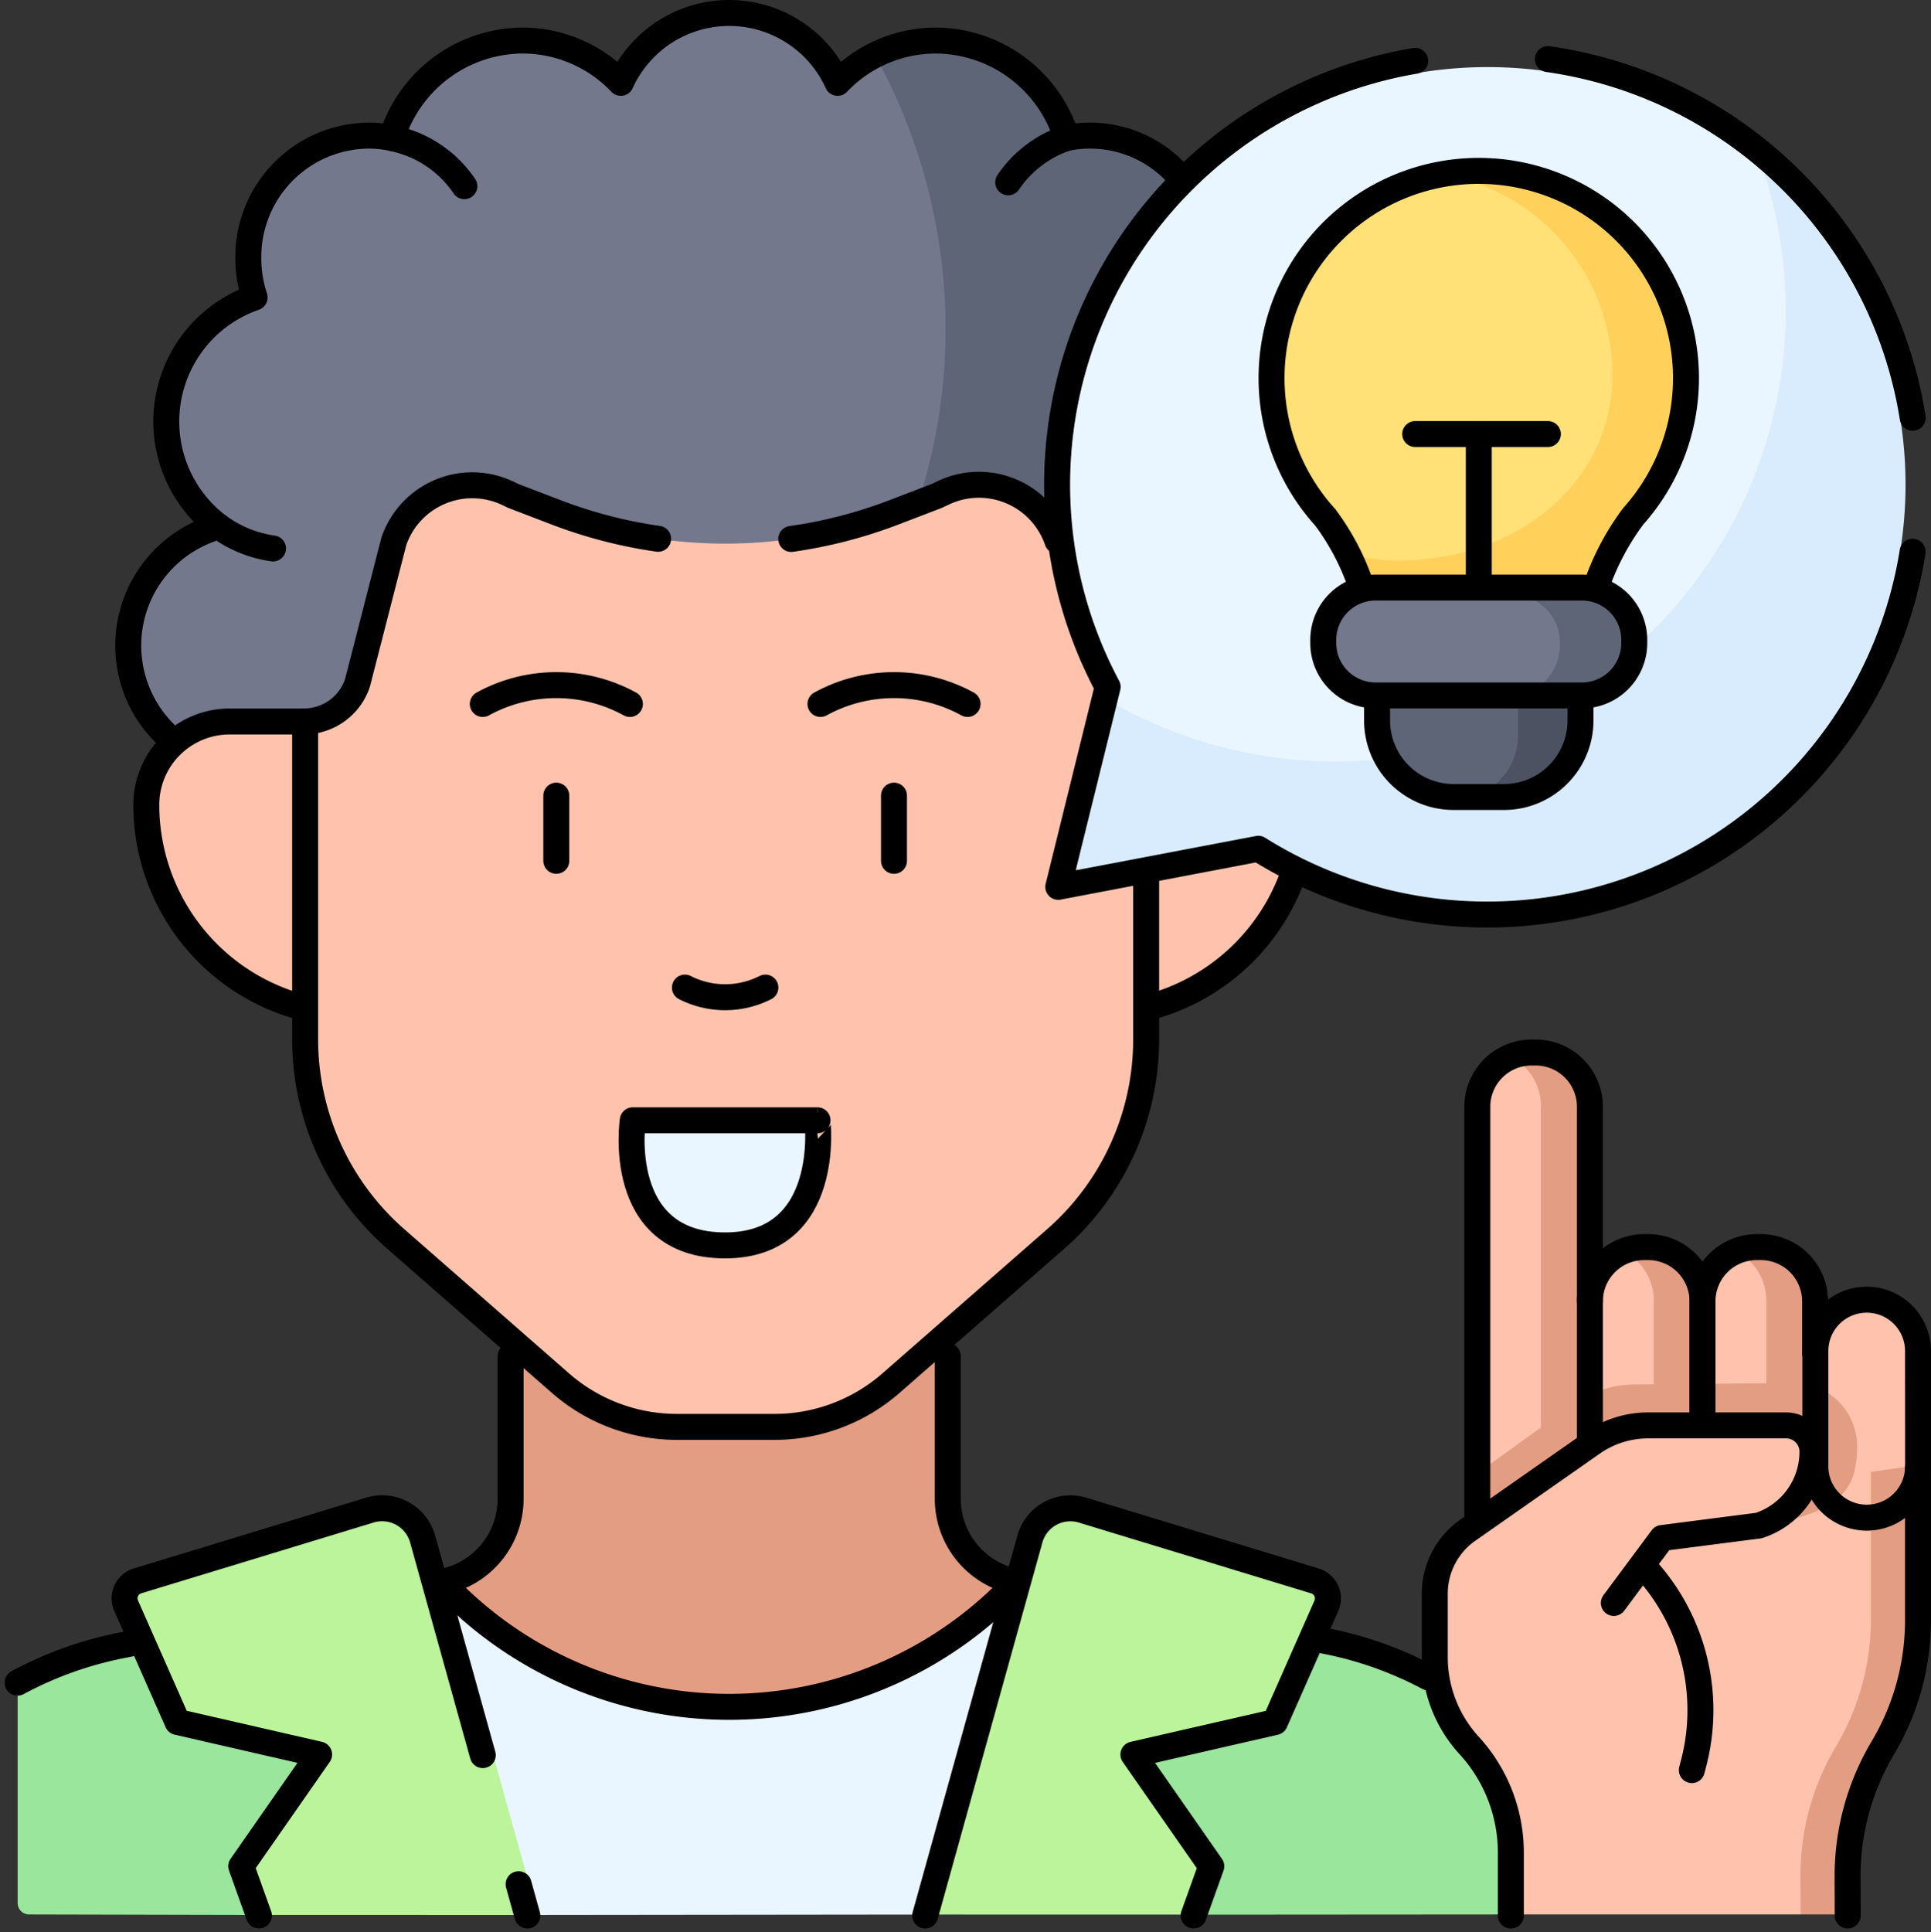 <svg xmlns="http://www.w3.org/2000/svg" width="111.577" height="111.631" viewBox="0 0 111.577 111.631">
  <rect x="0" y="0" width="111.577" height="111.631" fill="#333333" stroke="none"/>
  <g id="inspire-idea_14781822_1_" data-name="inspire-idea_14781822 (1)" transform="translate(1.016 0.75)">
    <g id="Grupo_1173811" data-name="Grupo 1173811" transform="translate(0 0)">
      <path id="Trazado_1030754" data-name="Trazado 1030754" d="M118.589,359.79v-8.043a4.891,4.891,0,0,0,3.975-4.8V333.114h25.259v13.829a4.891,4.891,0,0,0,3.975,4.8l.688,6.927Z" transform="translate(-94.075 -261.098)" fill="#e39d82"/>
      <path id="Trazado_1030755" data-name="Trazado 1030755" d="M87.81,29.268c0,15.913-8.564,34.817-30.365,28.564L39.254,49.558a7.183,7.183,0,0,1-.473-10.623l1.836-.506,1.27-1.263a7.59,7.59,0,0,1,1.521-13.02.67.67,0,0,0,.392-.779,7.205,7.205,0,0,1-.2-1.7,7.013,7.013,0,0,1,6.936-7.086,6.943,6.943,0,0,1,1.349.135,3.292,3.292,0,0,1,.524-.531,2.8,2.8,0,0,0,1.163-2.444,7.817,7.817,0,0,1,10.951-.773.66.66,0,0,0,.99-.159,6.862,6.862,0,0,1,11.745,0,.66.66,0,0,0,.991.158,7.791,7.791,0,0,1,1.558-1.034C87.81,12.362,87.81,23.526,87.81,29.268Z" transform="translate(-30.266 -7.5)" fill="#73788c"/>
      <path id="Trazado_1030756" data-name="Trazado 1030756" d="M179.3,49.64a7.129,7.129,0,0,1-2.594,5.525L155.9,66.472h-18.6l-6.666-3.032A32.68,32.68,0,0,0,153,15.543a7.741,7.741,0,0,1,3.521-.843,7.848,7.848,0,0,1,5.872,2.652l.365,1.785,1.323,1.19a6.937,6.937,0,0,1,1.347-.135,7.013,7.013,0,0,1,6.938,7.086A7.244,7.244,0,0,1,172,29.545a7.582,7.582,0,0,1,2.077,13.228A7.063,7.063,0,0,1,179.3,49.64Z" transform="translate(-103.46 -13.108)" fill="#5e6577"/>
      <path id="Trazado_1030757" data-name="Trazado 1030757" d="M99.1,209.124a12.109,12.109,0,0,0,9.224-11.76h0a4.815,4.815,0,0,0-4.815-4.815H99.1l-48.5.006H46.19a4.815,4.815,0,0,0-4.815,4.815h0A12.109,12.109,0,0,0,50.6,209.13Z" transform="translate(-33.938 -151.622)" fill="#ffc3ad"/>
      <path id="Trazado_1030758" data-name="Trazado 1030758" d="M119.771,131.2a4.791,4.791,0,0,1,6.256,2.061,19.236,19.236,0,0,0,1.6,2.438l1.045,1.391c.443,1.292,1.428,7.324,2.794,7.324v18.371a15.325,15.325,0,0,1-5.234,11.535l-9.516,8.329A10.215,10.215,0,0,1,110,185.171h-5.644a10.215,10.215,0,0,1-6.726-2.526l-9.516-8.329a15.324,15.324,0,0,1-5.234-11.535V144.411a3.253,3.253,0,0,0,3.023-2.223l2.1-8.177a4.79,4.79,0,0,1,6.6-2.769l.306.146,2.465.945a27.3,27.3,0,0,0,19.533,0l2.465-.945Z" transform="translate(-66.26 -103.482)" fill="#ffc3ad"/>
      <path id="Trazado_1030759" data-name="Trazado 1030759" d="M173.567,303.987c-5.247,0-5.481-4.843-5.393-6.6a.662.662,0,0,1,.663-.627h9.444a.662.662,0,0,1,.663.643C178.989,299.174,178.642,303.987,173.567,303.987Z" transform="translate(-132.684 -232.784)" fill="#eaf6ff"/>
      <path id="Trazado_1030760" data-name="Trazado 1030760" d="M22.3,448.283l-13.882-.032a.662.662,0,0,1-.664-.663V435.262a.665.665,0,0,1,.356-.591,21.449,21.449,0,0,1,5.784-1.99l1.6-.321L29.6,437.593Z" transform="translate(-7.75 -338.393)" fill="#9be69d"/>
      <path id="Trazado_1030761" data-name="Trazado 1030761" d="M314.3,439.139l-5.355,8.739-18.486.013-6.689-11.713c.073-.075,13.522-4.3,13.522-4.3l.913.175a21.457,21.457,0,0,1,6.045,2.128Z" transform="translate(-222.724 -338.02)" fill="#9be69d"/>
      <path id="Trazado_1030762" data-name="Trazado 1030762" d="M141.47,418.39l2.02,10.148-7.3,8.839-22.172.025-8.41-9.27,3.137-9.691A22.709,22.709,0,0,0,141.47,418.39Z" transform="translate(-83.964 -327.513)" fill="#eaf6ff"/>
      <path id="Trazado_1030763" data-name="Trazado 1030763" d="M61.717,421.619,55.678,399.9a2.431,2.431,0,0,0-3.049-1.674L39.2,402.321a1.052,1.052,0,0,0-.658,1.435l2.832,6.413a.664.664,0,0,0,.458.379l6.9,1.583a.663.663,0,0,1,.4,1.026l-3.744,5.366a.664.664,0,0,0-.08.6l.9,2.492Z" transform="translate(-31.664 -311.729)" fill="#bbf49b"/>
      <path id="Trazado_1030764" data-name="Trazado 1030764" d="M243.879,421.415l6.047-21.741A2.429,2.429,0,0,1,252.975,398l13.426,4.09a1.055,1.055,0,0,1,.658,1.435l-2.832,6.413a.663.663,0,0,1-.459.379l-6.9,1.582a.664.664,0,0,0-.4,1.027l3.745,5.368a.663.663,0,0,1,.08.6l-.905,2.524Z" transform="translate(-191.654 -311.551)" fill="#bbf49b"/>
      <g id="Grupo_1173808" data-name="Grupo 1173808" transform="translate(81.874 59.997)">
        <path id="Trazado_1030765" data-name="Trazado 1030765" d="M404.213,387.922v8.506a25.9,25.9,0,0,1-.583,5.156,18.1,18.1,0,0,1-2.1,3.769c-1.34,2.256-.753,4.578-.745,7.2l-1.7,1.087H382.328V410a9.147,9.147,0,0,0-2.406-6.182,7.572,7.572,0,0,1-1.988-5.109v-3.665a4.486,4.486,0,0,1,1.915-3.676Z" transform="translate(-377.933 -363.781)" fill="#ffc3ad"/>
        <g id="Grupo_1173807" data-name="Grupo 1173807" transform="translate(20.456 14.281)">
          <path id="Trazado_1030766" data-name="Trazado 1030766" d="M476.249,344.776v8.433a1.769,1.769,0,0,1-.71,1.583c-.531.531-2.4-.281-3.205-.274l-1.442-1.542-.466-5.482,1.53-1.182a2.966,2.966,0,0,1,2.888-2.961C475.818,343.711,476.249,344.212,476.249,344.776Z" transform="translate(-470.425 -343.348)" fill="#ffc3ad"/>
          <path id="Trazado_1030767" data-name="Trazado 1030767" d="M484.612,346.3v6.664a2.968,2.968,0,0,1-5.368,1.743l-.19-.2A2.968,2.968,0,0,0,482,351.541v-6.657a2.949,2.949,0,0,0-.431-1.542c.026,0,.053,0,.08,0A2.966,2.966,0,0,1,484.612,346.3Z" transform="translate(-477.146 -343.34)" fill="#ffc3ad"/>
        </g>
        <path id="Trazado_1030768" data-name="Trazado 1030768" d="M480.328,386.87v8.871a14.463,14.463,0,0,1-2.035,7.4,14.472,14.472,0,0,0-2.033,7.453l.006,1.563a.663.663,0,0,1-.663.666h-2.041l-.009-2.229a14.5,14.5,0,0,1,2.035-7.453,14.462,14.462,0,0,0,2.035-7.4v-8.489Z" transform="translate(-452.405 -362.962)" fill="#e39d82"/>
        <path id="Trazado_1030769" data-name="Trazado 1030769" d="M394.148,282.879v23.957c0,1.721-2.815,3.127-4.536,3.127l1.462-3.908-2.022-1.923V282.879a3.131,3.131,0,0,1,1.845-2.849C393.289,280.03,394.148,281.616,394.148,282.879Z" transform="translate(-386.593 -279.751)" fill="#ffc3ad"/>
        <path id="Trazado_1030770" data-name="Trazado 1030770" d="M420.772,333.7v7.86c0,1.267-2.058,2.364-3.146,2.853a3.135,3.135,0,0,1-1.851-2.853l-.764-.169v-7.421l.764-.27a3.134,3.134,0,0,1,1.851-2.851C420.25,331.185,420.772,332.436,420.772,333.7Z" transform="translate(-406.81 -319.331)" fill="#ffc3ad"/>
        <path id="Trazado_1030771" data-name="Trazado 1030771" d="M450.487,333.7v8.336c0,1.265-2.288,2.362-3.376,2.851a3.132,3.132,0,0,1-1.851-2.851l-.745-.475v-7.523l.745-.338a3.134,3.134,0,0,1,1.851-2.851C450.076,331.253,450.487,332.436,450.487,333.7Z" transform="translate(-429.788 -319.331)" fill="#ffc3ad"/>
        <path id="Trazado_1030772" data-name="Trazado 1030772" d="M402.054,281.9v22.682c0,1.721-2.818,1.721-2.818,0V281.9a3.135,3.135,0,0,0-1.842-2.849,3.08,3.08,0,0,1,1.283-.279h.25A3.136,3.136,0,0,1,402.054,281.9Z" transform="translate(-393.09 -278.77)" fill="#e39d82"/>
        <path id="Trazado_1030773" data-name="Trazado 1030773" d="M431.49,332.727v7.86a3.138,3.138,0,0,1-3.127,3.13h-.252a3.055,3.055,0,0,1-1.276-.276,3.135,3.135,0,0,0,1.851-2.853v-7.86a3.135,3.135,0,0,0-1.851-2.851,3.057,3.057,0,0,1,1.276-.276h.252A3.137,3.137,0,0,1,431.49,332.727Z" transform="translate(-416.018 -318.358)" fill="#e39d82"/>
        <path id="Trazado_1030774" data-name="Trazado 1030774" d="M460.91,332.727v8.336a3.138,3.138,0,0,1-3.13,3.127h-.25a3.046,3.046,0,0,1-1.276-.276,3.132,3.132,0,0,0,1.849-2.851v-8.336a3.135,3.135,0,0,0-1.849-2.851,3.049,3.049,0,0,1,1.276-.276h.25A3.139,3.139,0,0,1,460.91,332.727Z" transform="translate(-438.932 -318.358)" fill="#e39d82"/>
        <path id="Trazado_1030775" data-name="Trazado 1030775" d="M411.011,369.032a6.724,6.724,0,0,1-.143,1.377c-.581,2.782-4.72,3.127-7.653,3.432,0,0-3.186-1.484-5.544-.755-1.754.543-2.855,3.359-2.881,3.34l-5.742-3v-2.828l5.543-3.986a6.21,6.21,0,0,1,3.549-1.155l9.2-.087A3.669,3.669,0,0,1,411.011,369.032Z" transform="translate(-386.591 -346.214)" fill="#e39d82"/>
        <path id="Trazado_1030776" data-name="Trazado 1030776" d="M395.027,386.437l2.619-3.523a.664.664,0,0,1,.453-.263l5.659-.686a4.491,4.491,0,0,0,3.1-4.308,1.511,1.511,0,0,0-1.521-1.478h-8.326a5.621,5.621,0,0,0-3.224,1.015l-7.186,5.029Z" transform="translate(-384.679 -354.635)" fill="#ffc3ad"/>
      </g>
      <g id="Grupo_1173810" data-name="Grupo 1173810" transform="translate(60.77 3.126)">
        <path id="Trazado_1030777" data-name="Trazado 1030777" d="M326.879,39.356c0,14.376-11.206,26.162-25.582,26.162-4.667,0-14.913-3.425-16.246-7.144l.252-1.017a.656.656,0,0,0-.057-.462,24.15,24.15,0,0,1,37.4-29.237C325.743,32.509,326.879,36.543,326.879,39.356Z" transform="translate(-282.516 -21.635)" fill="#eaf6ff"/>
        <path id="Trazado_1030778" data-name="Trazado 1030778" d="M331.344,72.095a24.187,24.187,0,0,1-36.25,15.444.659.659,0,0,0-.469-.086l-9.959,1.9a.665.665,0,0,1-.77-.812l2.214-8.957A26.044,26.044,0,0,0,323.7,48.865,24.092,24.092,0,0,1,331.344,72.095Z" transform="translate(-283.576 -42.842)" fill="#d8ecfe"/>
        <g id="Grupo_1173809" data-name="Grupo 1173809" transform="translate(11.688 6.016)">
          <path id="Trazado_1030779" data-name="Trazado 1030779" d="M357.432,61.747c0,6.471-6.8,12.731-13.4,12.731-1,0-2.085.681-3.834-1.9a14.07,14.07,0,0,0-1.73-3.044,11.987,11.987,0,0,1,6.765-19.849C354.3,49.682,357.432,55.991,357.432,61.747Z" transform="translate(-335.361 -49.495)" fill="#ffe177"/>
          <path id="Trazado_1030780" data-name="Trazado 1030780" d="M375.073,60.824a11.945,11.945,0,0,1-3.05,7.987,14.472,14.472,0,0,0-2.9,8.63v.749l-12.068.039v-.662a20.259,20.259,0,0,0-1.484-6.594,12.138,12.138,0,0,0,2.9.349c6.6,0,12.325-4.3,12.325-10.771a11.786,11.786,0,0,0-9.828-11.528,12,12,0,0,1,14.1,11.8Z" transform="translate(-351.099 -48.837)" fill="#ffd15b"/>
          <path id="Trazado_1030781" data-name="Trazado 1030781" d="M371.087,179.51l1.876,3.664c0,1.989-1.191,3.664-5.473,3.664h-.94a3.6,3.6,0,0,1-3.6-3.6V179.51h8.136Z" transform="translate(-356.849 -150.609)" fill="#5e6577"/>
          <path id="Trazado_1030782" data-name="Trazado 1030782" d="M390.7,179.511v3.729a3.6,3.6,0,0,1-3.6,3.6h-3.631a3.6,3.6,0,0,0,3.6-3.6v-3.729Z" transform="translate(-372.833 -150.61)" fill="#4d5263"/>
          <path id="Trazado_1030783" data-name="Trazado 1030783" d="M362.839,161.846c0,.8.483,1.7,0,2.223s-4.072,1.142-4.811,1.142h-8.852a2.785,2.785,0,0,1-2.672-2.885,3.006,3.006,0,0,1,.782-2.042,2.576,2.576,0,0,1,1.89-.845h8.852C359.5,159.439,362.839,160.251,362.839,161.846Z" transform="translate(-344.04 -134.977)" fill="#73788c"/>
          <path id="Trazado_1030784" data-name="Trazado 1030784" d="M406.131,162.325a3,3,0,0,1-.782,2.04,2.576,2.576,0,0,1-1.89.845h-4.848a2.572,2.572,0,0,0,1.89-.845,3,3,0,0,0,.782-2.04,2.785,2.785,0,0,0-2.672-2.887h4.848A2.785,2.785,0,0,1,406.131,162.325Z" transform="translate(-384.622 -134.977)" fill="#5e6577"/>
        </g>
      </g>
    </g>
    <g id="Grupo_1173820" data-name="Grupo 1173820" transform="translate(0 0)">
      <g id="Grupo_1173812" data-name="Grupo 1173812" transform="translate(7.437 40.934)">
        <path id="Trazado_1030785" data-name="Trazado 1030785" d="M50.489,209.124a12.109,12.109,0,0,1-9.113-11.732h0a4.815,4.815,0,0,1,4.815-4.815H50.6" transform="translate(-41.376 -192.577)" fill="none" stroke="#000" stroke-linecap="round" stroke-linejoin="round" stroke-miterlimit="10" stroke-width="1.5"/>
        <path id="Trazado_1030786" data-name="Trazado 1030786" d="M311.485,232.041a12.129,12.129,0,0,1-8.428,7.8" transform="translate(-245.181 -223.313)" fill="none" stroke="#000" stroke-linecap="round" stroke-linejoin="round" stroke-miterlimit="10" stroke-width="1.5"/>
      </g>
      <path id="Trazado_1030787" data-name="Trazado 1030787" d="M209.872,133.871a27.291,27.291,0,0,0,5.934-1.537l2.465-.945.409-.192a4.79,4.79,0,0,1,6.57,2.782" transform="translate(-165.169 -103.483)" fill="none" stroke="#000" stroke-linecap="round" stroke-linejoin="round" stroke-miterlimit="10" stroke-width="1.5"/>
      <path id="Trazado_1030788" data-name="Trazado 1030788" d="M131.471,153.451V162.9a15.325,15.325,0,0,1-5.234,11.535l-9.516,8.329A10.215,10.215,0,0,1,110,185.286h-5.644a10.215,10.215,0,0,1-6.726-2.526l-9.516-8.329A15.324,15.324,0,0,1,82.875,162.9V144.526A3.253,3.253,0,0,0,85.9,142.3l2.1-8.177a4.79,4.79,0,0,1,6.6-2.769l.306.146,2.465.945a27.278,27.278,0,0,0,5.9,1.531" transform="translate(-66.26 -103.597)" fill="none" stroke="#000" stroke-linecap="round" stroke-linejoin="round" stroke-miterlimit="10" stroke-width="1.5"/>
      <g id="Grupo_1173814" data-name="Grupo 1173814" transform="translate(26.876 38.832)">
        <g id="Grupo_1173813" data-name="Grupo 1173813">
          <path id="Trazado_1030789" data-name="Trazado 1030789" d="M186.739,262.089a5.127,5.127,0,0,1-4.65,0" transform="translate(-170.406 -244.613)" fill="none" stroke="#000" stroke-linecap="round" stroke-linejoin="round" stroke-miterlimit="10" stroke-width="1.5"/>
          <path id="Trazado_1030790" data-name="Trazado 1030790" d="M137.77,184.162a8.845,8.845,0,0,0-8.5,0" transform="translate(-129.266 -183.073)" fill="none" stroke="#000" stroke-linecap="round" stroke-linejoin="round" stroke-miterlimit="10" stroke-width="1.5"/>
          <path id="Trazado_1030791" data-name="Trazado 1030791" d="M225.99,184.162a8.845,8.845,0,0,0-8.5,0" transform="translate(-197.974 -183.073)" fill="none" stroke="#000" stroke-linecap="round" stroke-linejoin="round" stroke-miterlimit="10" stroke-width="1.5"/>
          <line id="Línea_813" data-name="Línea 813" y1="3.767" transform="translate(23.764 6.386)" fill="none" stroke="#000" stroke-linecap="round" stroke-linejoin="round" stroke-miterlimit="10" stroke-width="1.5"/>
          <line id="Línea_814" data-name="Línea 814" y1="3.767" transform="translate(4.252 6.386)" fill="none" stroke="#000" stroke-linecap="round" stroke-linejoin="round" stroke-miterlimit="10" stroke-width="1.5"/>
        </g>
        <path id="Trazado_1030792" data-name="Trazado 1030792" d="M173.567,303.987c-6.41,0-5.338-7.227-5.338-7.227h10.675S179.785,303.987,173.567,303.987Z" transform="translate(-159.56 -271.616)" fill="none" stroke="#000" stroke-linecap="round" stroke-linejoin="round" stroke-miterlimit="10" stroke-width="1.5"/>
      </g>
      <path id="Trazado_1030793" data-name="Trazado 1030793" d="M97.51,17.065a6.838,6.838,0,0,0-6.621-2.345A7.961,7.961,0,0,0,83.33,9.092a7.834,7.834,0,0,0-5.679,2.445,6.877,6.877,0,0,0-12.527,0,7.834,7.834,0,0,0-5.679-2.445,7.96,7.96,0,0,0-7.559,5.628,6.834,6.834,0,0,0-1.349-.135A7.012,7.012,0,0,0,43.6,21.67a7.211,7.211,0,0,0,.365,2.267,7.584,7.584,0,0,0-2.077,13.23,7.146,7.146,0,0,0-2.632,12.391" transform="translate(-30.269 -7.5)" fill="none" stroke="#000" stroke-linecap="round" stroke-linejoin="round" stroke-miterlimit="10" stroke-width="1.5"/>
      <path id="Trazado_1030794" data-name="Trazado 1030794" d="M63.457,142.91a6.943,6.943,0,0,1-3.13-1.269" transform="translate(-48.699 -111.973)" fill="none" stroke="#000" stroke-linecap="round" stroke-linejoin="round" stroke-miterlimit="10" stroke-width="1.5"/>
      <path id="Trazado_1030795" data-name="Trazado 1030795" d="M105.6,40.2a6.583,6.583,0,0,1,4.172,2.772" transform="translate(-83.958 -32.967)" fill="none" stroke="#000" stroke-linecap="round" stroke-linejoin="round" stroke-miterlimit="10" stroke-width="1.5"/>
      <path id="Trazado_1030796" data-name="Trazado 1030796" d="M269.9,40.183a6.593,6.593,0,0,0-3.351,2.553" transform="translate(-209.308 -32.954)" fill="none" stroke="#000" stroke-linecap="round" stroke-linejoin="round" stroke-miterlimit="10" stroke-width="1.5"/>
      <path id="Trazado_1030797" data-name="Trazado 1030797" d="M328.735,48.364q-.111.7-.264,1.4a24.9,24.9,0,0,1-37.543,15.761l-11.558,2.2,2.854-11.553A24.834,24.834,0,0,1,299.994,20" transform="translate(-219.237 -17.237)" fill="none" stroke="#000" stroke-linecap="round" stroke-linejoin="round" stroke-miterlimit="10" stroke-width="1.5"/>
      <path id="Trazado_1030798" data-name="Trazado 1030798" d="M407.545,19.544q.892.127,1.788.321a24.863,24.863,0,0,1,19.293,20.4" transform="translate(-319.122 -16.88)" fill="none" stroke="#000" stroke-linecap="round" stroke-linejoin="round" stroke-miterlimit="10" stroke-width="1.5"/>
      <g id="Grupo_1173815" data-name="Grupo 1173815" transform="translate(72.457 9.148)">
        <path id="Trazado_1030799" data-name="Trazado 1030799" d="M340.565,72.911a14.138,14.138,0,0,0-2.109-4.059,11.974,11.974,0,1,1,17.8-.061,14.767,14.767,0,0,0-2.146,4.071" transform="translate(-335.355 -48.863)" fill="none" stroke="#000" stroke-linecap="round" stroke-linejoin="round" stroke-miterlimit="10" stroke-width="1.5"/>
        <line id="Línea_815" data-name="Línea 815" y1="8.803" transform="translate(11.974 15.197)" fill="none" stroke="#000" stroke-linecap="round" stroke-linejoin="round" stroke-miterlimit="10" stroke-width="1.5"/>
        <path id="Trazado_1030800" data-name="Trazado 1030800" d="M374.674,186.134V187.5a4.423,4.423,0,0,1-4.423,4.423h-2.909a4.423,4.423,0,0,1-4.423-4.423v-1.363" transform="translate(-356.822 -155.774)" fill="none" stroke="#000" stroke-linecap="round" stroke-linejoin="round" stroke-miterlimit="10" stroke-width="1.5"/>
        <path id="Trazado_1030801" data-name="Trazado 1030801" d="M363.811,163.828H351.894a3.027,3.027,0,0,1-3.027-3.027v-.179a3.027,3.027,0,0,1,3.027-3.027h11.917a3.027,3.027,0,0,1,3.027,3.027v.179A3.027,3.027,0,0,1,363.811,163.828Z" transform="translate(-345.879 -133.547)" fill="none" stroke="#000" stroke-linecap="round" stroke-linejoin="round" stroke-miterlimit="10" stroke-width="1.5"/>
        <line id="Línea_816" data-name="Línea 816" x2="7.666" transform="translate(8.301 15.178)" fill="none" stroke="#000" stroke-linecap="round" stroke-linejoin="round" stroke-miterlimit="10" stroke-width="1.5"/>
      </g>
      <path id="Trazado_1030802" data-name="Trazado 1030802" d="M346.53,432.2l.556.106a21.42,21.42,0,0,1,6.043,2.128" transform="translate(-271.602 -338.265)" fill="none" stroke="#000" stroke-linecap="round" stroke-linejoin="round" stroke-miterlimit="10" stroke-width="1.5"/>
      <path id="Trazado_1030803" data-name="Trazado 1030803" d="M250.768,358.351V366.6a4.891,4.891,0,0,0,3.975,4.8" transform="translate(-197.02 -280.753)" fill="none" stroke="#000" stroke-linecap="round" stroke-linejoin="round" stroke-miterlimit="10" stroke-width="1.5"/>
      <path id="Trazado_1030804" data-name="Trazado 1030804" d="M118.589,417.362h0a22.714,22.714,0,0,0,33.209,0h0" transform="translate(-94.075 -326.713)" fill="none" stroke="#000" stroke-linecap="round" stroke-linejoin="round" stroke-miterlimit="10" stroke-width="1.5"/>
      <path id="Trazado_1030805" data-name="Trazado 1030805" d="M14.76,374.865l-.87.174a21.416,21.416,0,0,0-6.141,2.18m28.489-18.868V366.6a4.891,4.891,0,0,1-3.975,4.8l-.254.048" transform="translate(-7.75 -280.753)" fill="none" stroke="#000" stroke-linecap="round" stroke-linejoin="round" stroke-miterlimit="10" stroke-width="1.5"/>
      <g id="Grupo_1173816" data-name="Grupo 1173816" transform="translate(6.182 86.394)">
        <path id="Trazado_1030806" data-name="Trazado 1030806" d="M56.4,412.382,52.926,399.9a2.431,2.431,0,0,0-3.049-1.674l-13.426,4.091a1.052,1.052,0,0,0-.658,1.435l2.967,6.717,8.183,1.878-4.5,6.454,1.021,2.847" transform="translate(-35.703 -398.124)" fill="none" stroke="#000" stroke-linecap="round" stroke-linejoin="round" stroke-miterlimit="10" stroke-width="1.5"/>
        <line id="Línea_817" data-name="Línea 817" x1="0.504" y1="1.811" transform="translate(22.768 21.716)" fill="none" stroke="#000" stroke-linecap="round" stroke-linejoin="round" stroke-miterlimit="10" stroke-width="1.5"/>
        <path id="Trazado_1030807" data-name="Trazado 1030807" d="M244.868,421.652l6.049-21.748a2.429,2.429,0,0,1,3.049-1.673l13.426,4.09a1.055,1.055,0,0,1,.658,1.435l-2.967,6.718L256.9,412.35l4.5,6.455-1.021,2.846" transform="translate(-198.607 -398.125)" fill="none" stroke="#000" stroke-linecap="round" stroke-linejoin="round" stroke-miterlimit="10" stroke-width="1.5"/>
      </g>
      <g id="Grupo_1173819" data-name="Grupo 1173819" transform="translate(81.888 60.06)">
        <g id="Grupo_1173817" data-name="Grupo 1173817" transform="translate(21.987 14.281)">
          <path id="Trazado_1030808" data-name="Trazado 1030808" d="M483.348,346.59a2.964,2.964,0,0,0-2.964-2.964h0a2.968,2.968,0,0,0-2.968,2.968v6.657a2.968,2.968,0,0,0,2.968,2.968h0a2.968,2.968,0,0,0,2.968-2.968Z" transform="translate(-477.412 -343.626)" fill="none" stroke="#000" stroke-linecap="round" stroke-linejoin="round" stroke-miterlimit="10" stroke-width="1.5"/>
          <path id="Trazado_1030809" data-name="Trazado 1030809" d="M490.831,400.563" transform="translate(-487.863 -387.97)" fill="none" stroke="#000" stroke-linecap="round" stroke-linejoin="round" stroke-miterlimit="10" stroke-width="1.5"/>
        </g>
        <g id="Grupo_1173818" data-name="Grupo 1173818" transform="translate(23.855 23.991)">
          <path id="Trazado_1030810" data-name="Trazado 1030810" d="M489.925,387.53v8.87a14.407,14.407,0,0,1-2.034,7.317h0a14.478,14.478,0,0,0-2.034,7.453l.008,2.229" transform="translate(-485.858 -387.53)" fill="none" stroke="#000" stroke-linecap="round" stroke-linejoin="round" stroke-miterlimit="10" stroke-width="1.5"/>
        </g>
        <path id="Trazado_1030811" data-name="Trazado 1030811" d="M433.859,414.75a12.134,12.134,0,0,1,2.591,11.094l-.092.354" transform="translate(-421.504 -384.739)" fill="none" stroke="#000" stroke-linecap="round" stroke-linejoin="round" stroke-miterlimit="10" stroke-width="1.5"/>
        <path id="Trazado_1030812" data-name="Trazado 1030812" d="M389.115,306.126V282.185a3.137,3.137,0,0,1,3.128-3.128h.251a3.137,3.137,0,0,1,3.128,3.128v19.453" transform="translate(-386.656 -279.057)" fill="none" stroke="#000" stroke-linecap="round" stroke-linejoin="round" stroke-miterlimit="10" stroke-width="1.5"/>
        <path id="Trazado_1030813" data-name="Trazado 1030813" d="M418.532,333.021a3.137,3.137,0,0,1,3.128-3.128h.251a3.137,3.137,0,0,1,3.128,3.128v7.119" transform="translate(-409.567 -318.65)" fill="none" stroke="#000" stroke-linecap="round" stroke-linejoin="round" stroke-miterlimit="10" stroke-width="1.5"/>
        <path id="Trazado_1030814" data-name="Trazado 1030814" d="M447.947,340.064v-7.043a3.137,3.137,0,0,1,3.128-3.128h.251a3.137,3.137,0,0,1,3.128,3.128v2.986" transform="translate(-432.477 -318.65)" fill="none" stroke="#000" stroke-linecap="round" stroke-linejoin="round" stroke-miterlimit="10" stroke-width="1.5"/>
        <path id="Trazado_1030815" data-name="Trazado 1030815" d="M388.346,386.726l2.789-3.752,5.588-.72a4.491,4.491,0,0,0,3.1-4.267,1.52,1.52,0,0,0-1.521-1.519h-7.972a5.62,5.62,0,0,0-3.224,1.015l-7.186,5.029A4.489,4.489,0,0,0,378,386.189v3.664a7.563,7.563,0,0,0,1.989,5.109,9.149,9.149,0,0,1,2.406,6.183v3.64" transform="translate(-377.999 -354.924)" fill="none" stroke="#000" stroke-linecap="round" stroke-linejoin="round" stroke-miterlimit="10" stroke-width="1.5"/>
      </g>
    </g>
  </g>
</svg>
